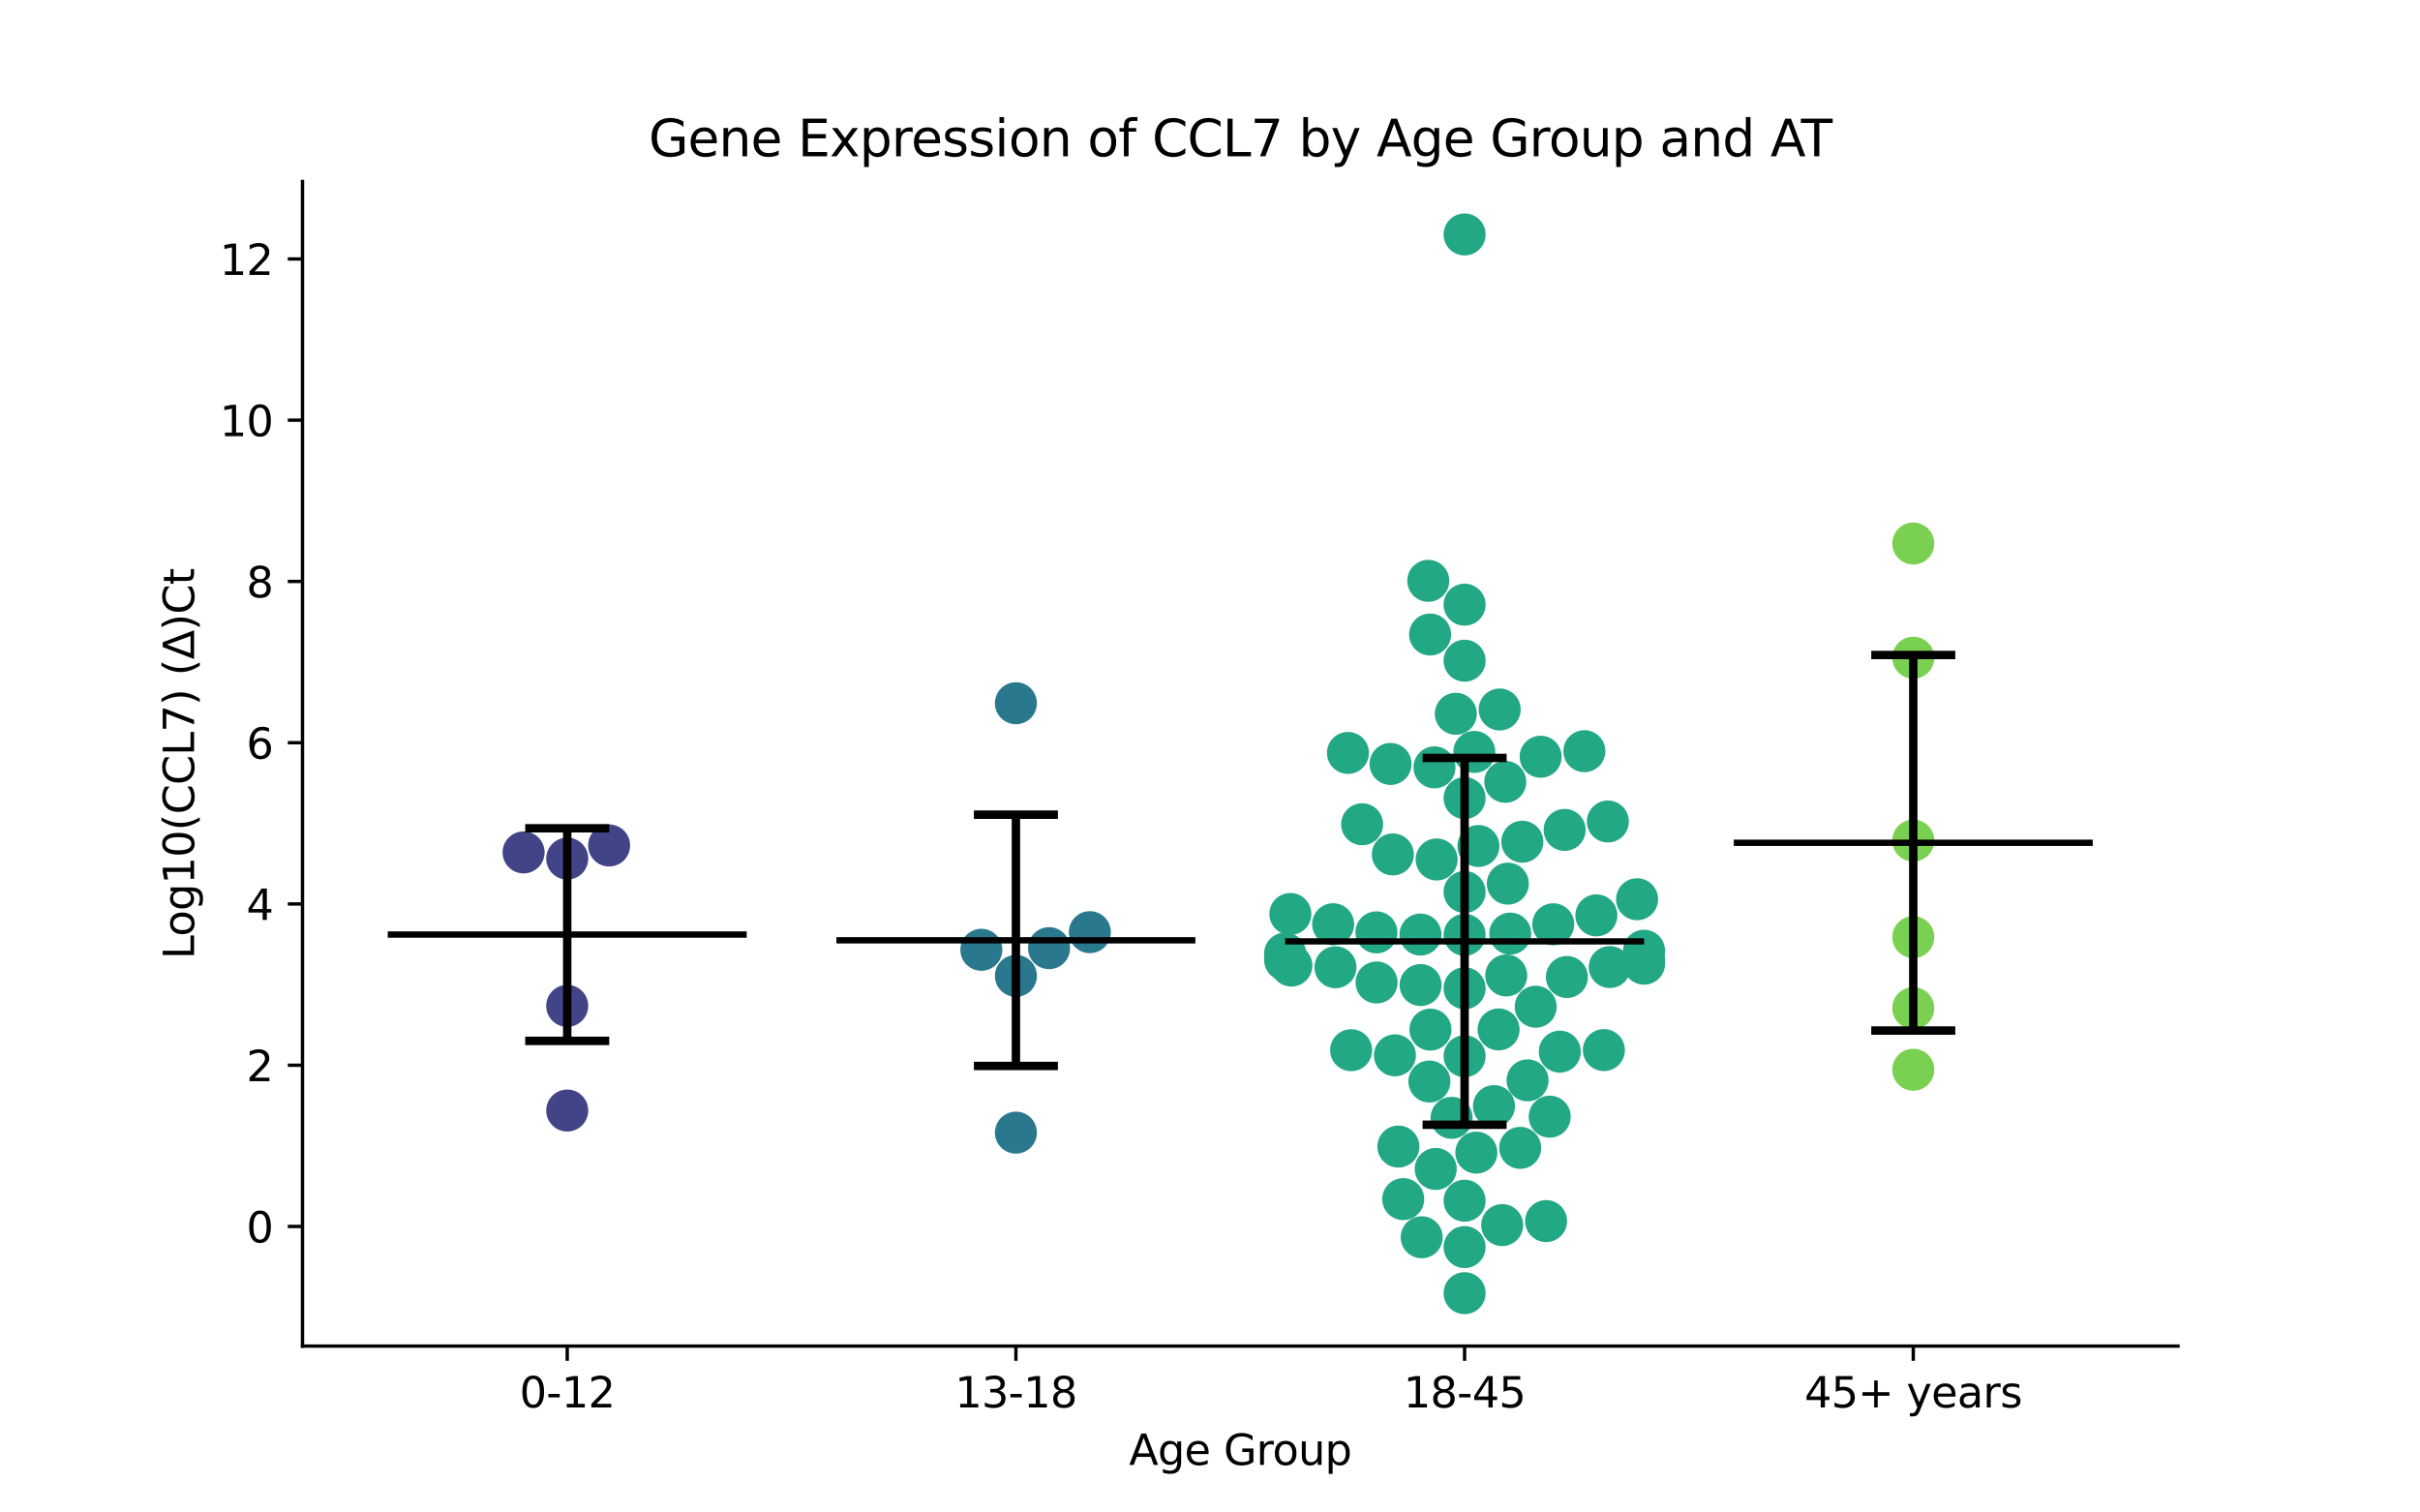 <?xml version="1.0" encoding="utf-8" standalone="no"?>
<!DOCTYPE svg PUBLIC "-//W3C//DTD SVG 1.1//EN"
  "http://www.w3.org/Graphics/SVG/1.1/DTD/svg11.dtd">
<svg xmlns:xlink="http://www.w3.org/1999/xlink" width="576pt" height="360pt" viewBox="0 0 576 360" xmlns="http://www.w3.org/2000/svg" version="1.1">
 <defs>
  <style type="text/css">*{stroke-linejoin: round; stroke-linecap: butt}</style>
 </defs>
 <g id="figure_1">
  <g id="patch_1">
   <path d="M 0 360 
L 576 360 
L 576 0 
L 0 0 
z
" style="fill: #ffffff"/>
  </g>
  <g id="axes_1">
   <g id="patch_2">
    <path d="M 72 320.4 
L 518.4 320.4 
L 518.4 43.2 
L 72 43.2 
z
" style="fill: #ffffff"/>
   </g>
   <g id="PathCollection_1">
    <defs>
     <path id="C0_0_c165e36ddf" d="M 0 5 
C 1.326 5 2.598 4.473 3.536 3.536 
C 4.473 2.598 5 1.326 5 -0 
C 5 -1.326 4.473 -2.598 3.536 -3.536 
C 2.598 -4.473 1.326 -5 0 -5 
C -1.326 -5 -2.598 -4.473 -3.536 -3.536 
C -4.473 -2.598 -5 -1.326 -5 0 
C -5 1.326 -4.473 2.598 -3.536 3.536 
C -2.598 4.473 -1.326 5 0 5 
z
"/>
    </defs>
    <g clip-path="url(#p10f7d7e42b)">
     <use xlink:href="#C0_0_c165e36ddf" x="135.009" y="204.362" style="fill: #414487"/>
    </g>
    <g clip-path="url(#p10f7d7e42b)">
     <use xlink:href="#C0_0_c165e36ddf" x="124.623" y="202.887" style="fill: #414487"/>
    </g>
    <g clip-path="url(#p10f7d7e42b)">
     <use xlink:href="#C0_0_c165e36ddf" x="144.983" y="201.239" style="fill: #414487"/>
    </g>
    <g clip-path="url(#p10f7d7e42b)">
     <use xlink:href="#C0_0_c165e36ddf" x="135.009" y="239.418" style="fill: #414487"/>
    </g>
    <g clip-path="url(#p10f7d7e42b)">
     <use xlink:href="#C0_0_c165e36ddf" x="135.009" y="264.327" style="fill: #414487"/>
    </g>
   </g>
   <g id="PathCollection_2">
    <defs>
     <path id="C1_0_b496bda875" d="M 0 5 
C 1.326 5 2.598 4.473 3.536 3.536 
C 4.473 2.598 5 1.326 5 -0 
C 5 -1.326 4.473 -2.598 3.536 -3.536 
C 2.598 -4.473 1.326 -5 0 -5 
C -1.326 -5 -2.598 -4.473 -3.536 -3.536 
C -4.473 -2.598 -5 -1.326 -5 0 
C -5 1.326 -4.473 2.598 -3.536 3.536 
C -2.598 4.473 -1.326 5 0 5 
z
"/>
    </defs>
    <g clip-path="url(#p10f7d7e42b)">
     <use xlink:href="#C1_0_b496bda875" x="241.803" y="167.382" style="fill: #2a788e"/>
    </g>
    <g clip-path="url(#p10f7d7e42b)">
     <use xlink:href="#C1_0_b496bda875" x="241.803" y="232.28" style="fill: #2a788e"/>
    </g>
    <g clip-path="url(#p10f7d7e42b)">
     <use xlink:href="#C1_0_b496bda875" x="259.4" y="221.871" style="fill: #2a788e"/>
    </g>
    <g clip-path="url(#p10f7d7e42b)">
     <use xlink:href="#C1_0_b496bda875" x="241.803" y="269.588" style="fill: #2a788e"/>
    </g>
    <g clip-path="url(#p10f7d7e42b)">
     <use xlink:href="#C1_0_b496bda875" x="233.577" y="226.065" style="fill: #2a788e"/>
    </g>
    <g clip-path="url(#p10f7d7e42b)">
     <use xlink:href="#C1_0_b496bda875" x="249.693" y="225.682" style="fill: #2a788e"/>
    </g>
   </g>
   <g id="PathCollection_3">
    <defs>
     <path id="C2_0_f388534728" d="M 0 5 
C 1.326 5 2.598 4.473 3.536 3.536 
C 4.473 2.598 5 1.326 5 -0 
C 5 -1.326 4.473 -2.598 3.536 -3.536 
C 2.598 -4.473 1.326 -5 0 -5 
C -1.326 -5 -2.598 -4.473 -3.536 -3.536 
C -4.473 -2.598 -5 -1.326 -5 0 
C -5 1.326 -4.473 2.598 -3.536 3.536 
C -2.598 4.473 -1.326 5 0 5 
z
"/>
    </defs>
    <g clip-path="url(#p10f7d7e42b)">
     <use xlink:href="#C2_0_f388534728" x="366.698" y="180.115" style="fill: #22a884"/>
    </g>
    <g clip-path="url(#p10f7d7e42b)">
     <use xlink:href="#C2_0_f388534728" x="320.837" y="179.211" style="fill: #22a884"/>
    </g>
    <g clip-path="url(#p10f7d7e42b)">
     <use xlink:href="#C2_0_f388534728" x="358.279" y="186.091" style="fill: #22a884"/>
    </g>
    <g clip-path="url(#p10f7d7e42b)">
     <use xlink:href="#C2_0_f388534728" x="332.016" y="251.186" style="fill: #22a884"/>
    </g>
    <g clip-path="url(#p10f7d7e42b)">
     <use xlink:href="#C2_0_f388534728" x="327.612" y="221.921" style="fill: #22a884"/>
    </g>
    <g clip-path="url(#p10f7d7e42b)">
     <use xlink:href="#C2_0_f388534728" x="351.89" y="201.367" style="fill: #22a884"/>
    </g>
    <g clip-path="url(#p10f7d7e42b)">
     <use xlink:href="#C2_0_f388534728" x="348.597" y="55.8" style="fill: #22a884"/>
    </g>
    <g clip-path="url(#p10f7d7e42b)">
     <use xlink:href="#C2_0_f388534728" x="348.597" y="307.8" style="fill: #22a884"/>
    </g>
    <g clip-path="url(#p10f7d7e42b)">
     <use xlink:href="#C2_0_f388534728" x="346.507" y="169.891" style="fill: #22a884"/>
    </g>
    <g clip-path="url(#p10f7d7e42b)">
     <use xlink:href="#C2_0_f388534728" x="339.954" y="138.246" style="fill: #22a884"/>
    </g>
    <g clip-path="url(#p10f7d7e42b)">
     <use xlink:href="#C2_0_f388534728" x="348.597" y="285.793" style="fill: #22a884"/>
    </g>
    <g clip-path="url(#p10f7d7e42b)">
     <use xlink:href="#C2_0_f388534728" x="330.97" y="181.835" style="fill: #22a884"/>
    </g>
    <g clip-path="url(#p10f7d7e42b)">
     <use xlink:href="#C2_0_f388534728" x="391.315" y="226.288" style="fill: #22a884"/>
    </g>
    <g clip-path="url(#p10f7d7e42b)">
     <use xlink:href="#C2_0_f388534728" x="350.908" y="178.97" style="fill: #22a884"/>
    </g>
    <g clip-path="url(#p10f7d7e42b)">
     <use xlink:href="#C2_0_f388534728" x="324.212" y="196.19" style="fill: #22a884"/>
    </g>
    <g clip-path="url(#p10f7d7e42b)">
     <use xlink:href="#C2_0_f388534728" x="345.506" y="266.066" style="fill: #22a884"/>
    </g>
    <g clip-path="url(#p10f7d7e42b)">
     <use xlink:href="#C2_0_f388534728" x="365.524" y="239.617" style="fill: #22a884"/>
    </g>
    <g clip-path="url(#p10f7d7e42b)">
     <use xlink:href="#C2_0_f388534728" x="355.588" y="263.273" style="fill: #22a884"/>
    </g>
    <g clip-path="url(#p10f7d7e42b)">
     <use xlink:href="#C2_0_f388534728" x="368.859" y="265.79" style="fill: #22a884"/>
    </g>
    <g clip-path="url(#p10f7d7e42b)">
     <use xlink:href="#C2_0_f388534728" x="348.597" y="189.96" style="fill: #22a884"/>
    </g>
    <g clip-path="url(#p10f7d7e42b)">
     <use xlink:href="#C2_0_f388534728" x="356.691" y="245.024" style="fill: #22a884"/>
    </g>
    <g clip-path="url(#p10f7d7e42b)">
     <use xlink:href="#C2_0_f388534728" x="340.466" y="245.067" style="fill: #22a884"/>
    </g>
    <g clip-path="url(#p10f7d7e42b)">
     <use xlink:href="#C2_0_f388534728" x="338.097" y="222.443" style="fill: #22a884"/>
    </g>
    <g clip-path="url(#p10f7d7e42b)">
     <use xlink:href="#C2_0_f388534728" x="362.335" y="200.347" style="fill: #22a884"/>
    </g>
    <g clip-path="url(#p10f7d7e42b)">
     <use xlink:href="#C2_0_f388534728" x="381.75" y="249.943" style="fill: #22a884"/>
    </g>
    <g clip-path="url(#p10f7d7e42b)">
     <use xlink:href="#C2_0_f388534728" x="351.394" y="274.345" style="fill: #22a884"/>
    </g>
    <g clip-path="url(#p10f7d7e42b)">
     <use xlink:href="#C2_0_f388534728" x="348.597" y="157.258" style="fill: #22a884"/>
    </g>
    <g clip-path="url(#p10f7d7e42b)">
     <use xlink:href="#C2_0_f388534728" x="348.597" y="143.923" style="fill: #22a884"/>
    </g>
    <g clip-path="url(#p10f7d7e42b)">
     <use xlink:href="#C2_0_f388534728" x="358.889" y="210.324" style="fill: #22a884"/>
    </g>
    <g clip-path="url(#p10f7d7e42b)">
     <use xlink:href="#C2_0_f388534728" x="371.257" y="250.313" style="fill: #22a884"/>
    </g>
    <g clip-path="url(#p10f7d7e42b)">
     <use xlink:href="#C2_0_f388534728" x="348.597" y="251.394" style="fill: #22a884"/>
    </g>
    <g clip-path="url(#p10f7d7e42b)">
     <use xlink:href="#C2_0_f388534728" x="372.411" y="197.534" style="fill: #22a884"/>
    </g>
    <g clip-path="url(#p10f7d7e42b)">
     <use xlink:href="#C2_0_f388534728" x="383.147" y="230.181" style="fill: #22a884"/>
    </g>
    <g clip-path="url(#p10f7d7e42b)">
     <use xlink:href="#C2_0_f388534728" x="348.597" y="235.222" style="fill: #22a884"/>
    </g>
    <g clip-path="url(#p10f7d7e42b)">
     <use xlink:href="#C2_0_f388534728" x="389.657" y="214.038" style="fill: #22a884"/>
    </g>
    <g clip-path="url(#p10f7d7e42b)">
     <use xlink:href="#C2_0_f388534728" x="340.388" y="151.022" style="fill: #22a884"/>
    </g>
    <g clip-path="url(#p10f7d7e42b)">
     <use xlink:href="#C2_0_f388534728" x="341.943" y="204.571" style="fill: #22a884"/>
    </g>
    <g clip-path="url(#p10f7d7e42b)">
     <use xlink:href="#C2_0_f388534728" x="391.315" y="229.38" style="fill: #22a884"/>
    </g>
    <g clip-path="url(#p10f7d7e42b)">
     <use xlink:href="#C2_0_f388534728" x="307.128" y="217.543" style="fill: #22a884"/>
    </g>
    <g clip-path="url(#p10f7d7e42b)">
     <use xlink:href="#C2_0_f388534728" x="379.962" y="217.878" style="fill: #22a884"/>
    </g>
    <g clip-path="url(#p10f7d7e42b)">
     <use xlink:href="#C2_0_f388534728" x="369.702" y="220.002" style="fill: #22a884"/>
    </g>
    <g clip-path="url(#p10f7d7e42b)">
     <use xlink:href="#C2_0_f388534728" x="372.943" y="232.541" style="fill: #22a884"/>
    </g>
    <g clip-path="url(#p10f7d7e42b)">
     <use xlink:href="#C2_0_f388534728" x="341.435" y="182.648" style="fill: #22a884"/>
    </g>
    <g clip-path="url(#p10f7d7e42b)">
     <use xlink:href="#C2_0_f388534728" x="317.31" y="219.987" style="fill: #22a884"/>
    </g>
    <g clip-path="url(#p10f7d7e42b)">
     <use xlink:href="#C2_0_f388534728" x="359.463" y="222.217" style="fill: #22a884"/>
    </g>
    <g clip-path="url(#p10f7d7e42b)">
     <use xlink:href="#C2_0_f388534728" x="348.597" y="222.511" style="fill: #22a884"/>
    </g>
    <g clip-path="url(#p10f7d7e42b)">
     <use xlink:href="#C2_0_f388534728" x="377.106" y="178.796" style="fill: #22a884"/>
    </g>
    <g clip-path="url(#p10f7d7e42b)">
     <use xlink:href="#C2_0_f388534728" x="305.879" y="228.489" style="fill: #22a884"/>
    </g>
    <g clip-path="url(#p10f7d7e42b)">
     <use xlink:href="#C2_0_f388534728" x="348.597" y="296.83" style="fill: #22a884"/>
    </g>
    <g clip-path="url(#p10f7d7e42b)">
     <use xlink:href="#C2_0_f388534728" x="367.997" y="290.641" style="fill: #22a884"/>
    </g>
    <g clip-path="url(#p10f7d7e42b)">
     <use xlink:href="#C2_0_f388534728" x="391.315" y="228.44" style="fill: #22a884"/>
    </g>
    <g clip-path="url(#p10f7d7e42b)">
     <use xlink:href="#C2_0_f388534728" x="327.647" y="233.854" style="fill: #22a884"/>
    </g>
    <g clip-path="url(#p10f7d7e42b)">
     <use xlink:href="#C2_0_f388534728" x="317.865" y="230.22" style="fill: #22a884"/>
    </g>
    <g clip-path="url(#p10f7d7e42b)">
     <use xlink:href="#C2_0_f388534728" x="305.879" y="226.959" style="fill: #22a884"/>
    </g>
    <g clip-path="url(#p10f7d7e42b)">
     <use xlink:href="#C2_0_f388534728" x="338.127" y="234.462" style="fill: #22a884"/>
    </g>
    <g clip-path="url(#p10f7d7e42b)">
     <use xlink:href="#C2_0_f388534728" x="333.99" y="285.415" style="fill: #22a884"/>
    </g>
    <g clip-path="url(#p10f7d7e42b)">
     <use xlink:href="#C2_0_f388534728" x="332.835" y="272.908" style="fill: #22a884"/>
    </g>
    <g clip-path="url(#p10f7d7e42b)">
     <use xlink:href="#C2_0_f388534728" x="341.721" y="278.235" style="fill: #22a884"/>
    </g>
    <g clip-path="url(#p10f7d7e42b)">
     <use xlink:href="#C2_0_f388534728" x="338.387" y="294.496" style="fill: #22a884"/>
    </g>
    <g clip-path="url(#p10f7d7e42b)">
     <use xlink:href="#C2_0_f388534728" x="307.373" y="229.821" style="fill: #22a884"/>
    </g>
    <g clip-path="url(#p10f7d7e42b)">
     <use xlink:href="#C2_0_f388534728" x="321.595" y="249.965" style="fill: #22a884"/>
    </g>
    <g clip-path="url(#p10f7d7e42b)">
     <use xlink:href="#C2_0_f388534728" x="357.545" y="291.597" style="fill: #22a884"/>
    </g>
    <g clip-path="url(#p10f7d7e42b)">
     <use xlink:href="#C2_0_f388534728" x="348.597" y="212.307" style="fill: #22a884"/>
    </g>
    <g clip-path="url(#p10f7d7e42b)">
     <use xlink:href="#C2_0_f388534728" x="361.827" y="273.217" style="fill: #22a884"/>
    </g>
    <g clip-path="url(#p10f7d7e42b)">
     <use xlink:href="#C2_0_f388534728" x="358.509" y="232.176" style="fill: #22a884"/>
    </g>
    <g clip-path="url(#p10f7d7e42b)">
     <use xlink:href="#C2_0_f388534728" x="363.587" y="257.142" style="fill: #22a884"/>
    </g>
    <g clip-path="url(#p10f7d7e42b)">
     <use xlink:href="#C2_0_f388534728" x="340.224" y="257.424" style="fill: #22a884"/>
    </g>
    <g clip-path="url(#p10f7d7e42b)">
     <use xlink:href="#C2_0_f388534728" x="331.519" y="203.371" style="fill: #22a884"/>
    </g>
    <g clip-path="url(#p10f7d7e42b)">
     <use xlink:href="#C2_0_f388534728" x="382.698" y="195.532" style="fill: #22a884"/>
    </g>
    <g clip-path="url(#p10f7d7e42b)">
     <use xlink:href="#C2_0_f388534728" x="356.952" y="168.87" style="fill: #22a884"/>
    </g>
   </g>
   <g id="PathCollection_4">
    <defs>
     <path id="C3_0_3466aab440" d="M 0 5 
C 1.326 5 2.598 4.473 3.536 3.536 
C 4.473 2.598 5 1.326 5 -0 
C 5 -1.326 4.473 -2.598 3.536 -3.536 
C 2.598 -4.473 1.326 -5 0 -5 
C -1.326 -5 -2.598 -4.473 -3.536 -3.536 
C -4.473 -2.598 -5 -1.326 -5 0 
C -5 1.326 -4.473 2.598 -3.536 3.536 
C -2.598 4.473 -1.326 5 0 5 
z
"/>
    </defs>
    <g clip-path="url(#p10f7d7e42b)">
     <use xlink:href="#C3_0_3466aab440" x="455.391" y="223.049" style="fill: #7ad151"/>
    </g>
    <g clip-path="url(#p10f7d7e42b)">
     <use xlink:href="#C3_0_3466aab440" x="455.391" y="129.368" style="fill: #7ad151"/>
    </g>
    <g clip-path="url(#p10f7d7e42b)">
     <use xlink:href="#C3_0_3466aab440" x="455.391" y="156.543" style="fill: #7ad151"/>
    </g>
    <g clip-path="url(#p10f7d7e42b)">
     <use xlink:href="#C3_0_3466aab440" x="455.391" y="200.071" style="fill: #7ad151"/>
    </g>
    <g clip-path="url(#p10f7d7e42b)">
     <use xlink:href="#C3_0_3466aab440" x="455.391" y="239.95" style="fill: #7ad151"/>
    </g>
    <g clip-path="url(#p10f7d7e42b)">
     <use xlink:href="#C3_0_3466aab440" x="455.391" y="254.611" style="fill: #7ad151"/>
    </g>
   </g>
   <g id="matplotlib.axis_1">
    <g id="xtick_1">
     <g id="line2d_1">
      <defs>
       <path id="mdbe3881491" d="M 0 0 
L 0 3.5 
" style="stroke: #000000; stroke-width: 0.8"/>
      </defs>
      <g>
       <use xlink:href="#mdbe3881491" x="135.009" y="320.4" style="stroke: #000000; stroke-width: 0.8"/>
      </g>
     </g>
     <g id="text_1">
      <!-- 0-12 -->
      <g transform="translate(123.661 334.998) scale(0.1 -0.1)">
       <defs>
        <path id="DejaVuSans-30" d="M 2034 4250 
Q 1547 4250 1301 3770 
Q 1056 3291 1056 2328 
Q 1056 1369 1301 889 
Q 1547 409 2034 409 
Q 2525 409 2770 889 
Q 3016 1369 3016 2328 
Q 3016 3291 2770 3770 
Q 2525 4250 2034 4250 
z
M 2034 4750 
Q 2819 4750 3233 4129 
Q 3647 3509 3647 2328 
Q 3647 1150 3233 529 
Q 2819 -91 2034 -91 
Q 1250 -91 836 529 
Q 422 1150 422 2328 
Q 422 3509 836 4129 
Q 1250 4750 2034 4750 
z
" transform="scale(0.016)"/>
        <path id="DejaVuSans-2d" d="M 313 2009 
L 1997 2009 
L 1997 1497 
L 313 1497 
L 313 2009 
z
" transform="scale(0.016)"/>
        <path id="DejaVuSans-31" d="M 794 531 
L 1825 531 
L 1825 4091 
L 703 3866 
L 703 4441 
L 1819 4666 
L 2450 4666 
L 2450 531 
L 3481 531 
L 3481 0 
L 794 0 
L 794 531 
z
" transform="scale(0.016)"/>
        <path id="DejaVuSans-32" d="M 1228 531 
L 3431 531 
L 3431 0 
L 469 0 
L 469 531 
Q 828 903 1448 1529 
Q 2069 2156 2228 2338 
Q 2531 2678 2651 2914 
Q 2772 3150 2772 3378 
Q 2772 3750 2511 3984 
Q 2250 4219 1831 4219 
Q 1534 4219 1204 4116 
Q 875 4013 500 3803 
L 500 4441 
Q 881 4594 1212 4672 
Q 1544 4750 1819 4750 
Q 2544 4750 2975 4387 
Q 3406 4025 3406 3419 
Q 3406 3131 3298 2873 
Q 3191 2616 2906 2266 
Q 2828 2175 2409 1742 
Q 1991 1309 1228 531 
z
" transform="scale(0.016)"/>
       </defs>
       <use xlink:href="#DejaVuSans-30"/>
       <use xlink:href="#DejaVuSans-2d" x="63.623"/>
       <use xlink:href="#DejaVuSans-31" x="99.707"/>
       <use xlink:href="#DejaVuSans-32" x="163.33"/>
      </g>
     </g>
    </g>
    <g id="xtick_2">
     <g id="line2d_2">
      <g>
       <use xlink:href="#mdbe3881491" x="241.803" y="320.4" style="stroke: #000000; stroke-width: 0.8"/>
      </g>
     </g>
     <g id="text_2">
      <!-- 13-18 -->
      <g transform="translate(227.274 334.998) scale(0.1 -0.1)">
       <defs>
        <path id="DejaVuSans-33" d="M 2597 2516 
Q 3050 2419 3304 2112 
Q 3559 1806 3559 1356 
Q 3559 666 3084 287 
Q 2609 -91 1734 -91 
Q 1441 -91 1130 -33 
Q 819 25 488 141 
L 488 750 
Q 750 597 1062 519 
Q 1375 441 1716 441 
Q 2309 441 2620 675 
Q 2931 909 2931 1356 
Q 2931 1769 2642 2001 
Q 2353 2234 1838 2234 
L 1294 2234 
L 1294 2753 
L 1863 2753 
Q 2328 2753 2575 2939 
Q 2822 3125 2822 3475 
Q 2822 3834 2567 4026 
Q 2313 4219 1838 4219 
Q 1578 4219 1281 4162 
Q 984 4106 628 3988 
L 628 4550 
Q 988 4650 1302 4700 
Q 1616 4750 1894 4750 
Q 2613 4750 3031 4423 
Q 3450 4097 3450 3541 
Q 3450 3153 3228 2886 
Q 3006 2619 2597 2516 
z
" transform="scale(0.016)"/>
        <path id="DejaVuSans-38" d="M 2034 2216 
Q 1584 2216 1326 1975 
Q 1069 1734 1069 1313 
Q 1069 891 1326 650 
Q 1584 409 2034 409 
Q 2484 409 2743 651 
Q 3003 894 3003 1313 
Q 3003 1734 2745 1975 
Q 2488 2216 2034 2216 
z
M 1403 2484 
Q 997 2584 770 2862 
Q 544 3141 544 3541 
Q 544 4100 942 4425 
Q 1341 4750 2034 4750 
Q 2731 4750 3128 4425 
Q 3525 4100 3525 3541 
Q 3525 3141 3298 2862 
Q 3072 2584 2669 2484 
Q 3125 2378 3379 2068 
Q 3634 1759 3634 1313 
Q 3634 634 3220 271 
Q 2806 -91 2034 -91 
Q 1263 -91 848 271 
Q 434 634 434 1313 
Q 434 1759 690 2068 
Q 947 2378 1403 2484 
z
M 1172 3481 
Q 1172 3119 1398 2916 
Q 1625 2713 2034 2713 
Q 2441 2713 2670 2916 
Q 2900 3119 2900 3481 
Q 2900 3844 2670 4047 
Q 2441 4250 2034 4250 
Q 1625 4250 1398 4047 
Q 1172 3844 1172 3481 
z
" transform="scale(0.016)"/>
       </defs>
       <use xlink:href="#DejaVuSans-31"/>
       <use xlink:href="#DejaVuSans-33" x="63.623"/>
       <use xlink:href="#DejaVuSans-2d" x="127.246"/>
       <use xlink:href="#DejaVuSans-31" x="163.33"/>
       <use xlink:href="#DejaVuSans-38" x="226.953"/>
      </g>
     </g>
    </g>
    <g id="xtick_3">
     <g id="line2d_3">
      <g>
       <use xlink:href="#mdbe3881491" x="348.597" y="320.4" style="stroke: #000000; stroke-width: 0.8"/>
      </g>
     </g>
     <g id="text_3">
      <!-- 18-45 -->
      <g transform="translate(334.068 334.998) scale(0.1 -0.1)">
       <defs>
        <path id="DejaVuSans-34" d="M 2419 4116 
L 825 1625 
L 2419 1625 
L 2419 4116 
z
M 2253 4666 
L 3047 4666 
L 3047 1625 
L 3713 1625 
L 3713 1100 
L 3047 1100 
L 3047 0 
L 2419 0 
L 2419 1100 
L 313 1100 
L 313 1709 
L 2253 4666 
z
" transform="scale(0.016)"/>
        <path id="DejaVuSans-35" d="M 691 4666 
L 3169 4666 
L 3169 4134 
L 1269 4134 
L 1269 2991 
Q 1406 3038 1543 3061 
Q 1681 3084 1819 3084 
Q 2600 3084 3056 2656 
Q 3513 2228 3513 1497 
Q 3513 744 3044 326 
Q 2575 -91 1722 -91 
Q 1428 -91 1123 -41 
Q 819 9 494 109 
L 494 744 
Q 775 591 1075 516 
Q 1375 441 1709 441 
Q 2250 441 2565 725 
Q 2881 1009 2881 1497 
Q 2881 1984 2565 2268 
Q 2250 2553 1709 2553 
Q 1456 2553 1204 2497 
Q 953 2441 691 2322 
L 691 4666 
z
" transform="scale(0.016)"/>
       </defs>
       <use xlink:href="#DejaVuSans-31"/>
       <use xlink:href="#DejaVuSans-38" x="63.623"/>
       <use xlink:href="#DejaVuSans-2d" x="127.246"/>
       <use xlink:href="#DejaVuSans-34" x="163.33"/>
       <use xlink:href="#DejaVuSans-35" x="226.953"/>
      </g>
     </g>
    </g>
    <g id="xtick_4">
     <g id="line2d_4">
      <g>
       <use xlink:href="#mdbe3881491" x="455.391" y="320.4" style="stroke: #000000; stroke-width: 0.8"/>
      </g>
     </g>
     <g id="text_4">
      <!-- 45+ years -->
      <g transform="translate(429.49 334.998) scale(0.1 -0.1)">
       <defs>
        <path id="DejaVuSans-2b" d="M 2944 4013 
L 2944 2272 
L 4684 2272 
L 4684 1741 
L 2944 1741 
L 2944 0 
L 2419 0 
L 2419 1741 
L 678 1741 
L 678 2272 
L 2419 2272 
L 2419 4013 
L 2944 4013 
z
" transform="scale(0.016)"/>
        <path id="DejaVuSans-20" transform="scale(0.016)"/>
        <path id="DejaVuSans-79" d="M 2059 -325 
Q 1816 -950 1584 -1140 
Q 1353 -1331 966 -1331 
L 506 -1331 
L 506 -850 
L 844 -850 
Q 1081 -850 1212 -737 
Q 1344 -625 1503 -206 
L 1606 56 
L 191 3500 
L 800 3500 
L 1894 763 
L 2988 3500 
L 3597 3500 
L 2059 -325 
z
" transform="scale(0.016)"/>
        <path id="DejaVuSans-65" d="M 3597 1894 
L 3597 1613 
L 953 1613 
Q 991 1019 1311 708 
Q 1631 397 2203 397 
Q 2534 397 2845 478 
Q 3156 559 3463 722 
L 3463 178 
Q 3153 47 2828 -22 
Q 2503 -91 2169 -91 
Q 1331 -91 842 396 
Q 353 884 353 1716 
Q 353 2575 817 3079 
Q 1281 3584 2069 3584 
Q 2775 3584 3186 3129 
Q 3597 2675 3597 1894 
z
M 3022 2063 
Q 3016 2534 2758 2815 
Q 2500 3097 2075 3097 
Q 1594 3097 1305 2825 
Q 1016 2553 972 2059 
L 3022 2063 
z
" transform="scale(0.016)"/>
        <path id="DejaVuSans-61" d="M 2194 1759 
Q 1497 1759 1228 1600 
Q 959 1441 959 1056 
Q 959 750 1161 570 
Q 1363 391 1709 391 
Q 2188 391 2477 730 
Q 2766 1069 2766 1631 
L 2766 1759 
L 2194 1759 
z
M 3341 1997 
L 3341 0 
L 2766 0 
L 2766 531 
Q 2569 213 2275 61 
Q 1981 -91 1556 -91 
Q 1019 -91 701 211 
Q 384 513 384 1019 
Q 384 1609 779 1909 
Q 1175 2209 1959 2209 
L 2766 2209 
L 2766 2266 
Q 2766 2663 2505 2880 
Q 2244 3097 1772 3097 
Q 1472 3097 1187 3025 
Q 903 2953 641 2809 
L 641 3341 
Q 956 3463 1253 3523 
Q 1550 3584 1831 3584 
Q 2591 3584 2966 3190 
Q 3341 2797 3341 1997 
z
" transform="scale(0.016)"/>
        <path id="DejaVuSans-72" d="M 2631 2963 
Q 2534 3019 2420 3045 
Q 2306 3072 2169 3072 
Q 1681 3072 1420 2755 
Q 1159 2438 1159 1844 
L 1159 0 
L 581 0 
L 581 3500 
L 1159 3500 
L 1159 2956 
Q 1341 3275 1631 3429 
Q 1922 3584 2338 3584 
Q 2397 3584 2469 3576 
Q 2541 3569 2628 3553 
L 2631 2963 
z
" transform="scale(0.016)"/>
        <path id="DejaVuSans-73" d="M 2834 3397 
L 2834 2853 
Q 2591 2978 2328 3040 
Q 2066 3103 1784 3103 
Q 1356 3103 1142 2972 
Q 928 2841 928 2578 
Q 928 2378 1081 2264 
Q 1234 2150 1697 2047 
L 1894 2003 
Q 2506 1872 2764 1633 
Q 3022 1394 3022 966 
Q 3022 478 2636 193 
Q 2250 -91 1575 -91 
Q 1294 -91 989 -36 
Q 684 19 347 128 
L 347 722 
Q 666 556 975 473 
Q 1284 391 1588 391 
Q 1994 391 2212 530 
Q 2431 669 2431 922 
Q 2431 1156 2273 1281 
Q 2116 1406 1581 1522 
L 1381 1569 
Q 847 1681 609 1914 
Q 372 2147 372 2553 
Q 372 3047 722 3315 
Q 1072 3584 1716 3584 
Q 2034 3584 2315 3537 
Q 2597 3491 2834 3397 
z
" transform="scale(0.016)"/>
       </defs>
       <use xlink:href="#DejaVuSans-34"/>
       <use xlink:href="#DejaVuSans-35" x="63.623"/>
       <use xlink:href="#DejaVuSans-2b" x="127.246"/>
       <use xlink:href="#DejaVuSans-20" x="211.035"/>
       <use xlink:href="#DejaVuSans-79" x="242.822"/>
       <use xlink:href="#DejaVuSans-65" x="302.002"/>
       <use xlink:href="#DejaVuSans-61" x="363.525"/>
       <use xlink:href="#DejaVuSans-72" x="424.805"/>
       <use xlink:href="#DejaVuSans-73" x="465.918"/>
      </g>
     </g>
    </g>
    <g id="text_5">
     <!-- Age Group -->
     <g transform="translate(268.72 348.677) scale(0.1 -0.1)">
      <defs>
       <path id="DejaVuSans-41" d="M 2188 4044 
L 1331 1722 
L 3047 1722 
L 2188 4044 
z
M 1831 4666 
L 2547 4666 
L 4325 0 
L 3669 0 
L 3244 1197 
L 1141 1197 
L 716 0 
L 50 0 
L 1831 4666 
z
" transform="scale(0.016)"/>
       <path id="DejaVuSans-67" d="M 2906 1791 
Q 2906 2416 2648 2759 
Q 2391 3103 1925 3103 
Q 1463 3103 1205 2759 
Q 947 2416 947 1791 
Q 947 1169 1205 825 
Q 1463 481 1925 481 
Q 2391 481 2648 825 
Q 2906 1169 2906 1791 
z
M 3481 434 
Q 3481 -459 3084 -895 
Q 2688 -1331 1869 -1331 
Q 1566 -1331 1297 -1286 
Q 1028 -1241 775 -1147 
L 775 -588 
Q 1028 -725 1275 -790 
Q 1522 -856 1778 -856 
Q 2344 -856 2625 -561 
Q 2906 -266 2906 331 
L 2906 616 
Q 2728 306 2450 153 
Q 2172 0 1784 0 
Q 1141 0 747 490 
Q 353 981 353 1791 
Q 353 2603 747 3093 
Q 1141 3584 1784 3584 
Q 2172 3584 2450 3431 
Q 2728 3278 2906 2969 
L 2906 3500 
L 3481 3500 
L 3481 434 
z
" transform="scale(0.016)"/>
       <path id="DejaVuSans-47" d="M 3809 666 
L 3809 1919 
L 2778 1919 
L 2778 2438 
L 4434 2438 
L 4434 434 
Q 4069 175 3628 42 
Q 3188 -91 2688 -91 
Q 1594 -91 976 548 
Q 359 1188 359 2328 
Q 359 3472 976 4111 
Q 1594 4750 2688 4750 
Q 3144 4750 3555 4637 
Q 3966 4525 4313 4306 
L 4313 3634 
Q 3963 3931 3569 4081 
Q 3175 4231 2741 4231 
Q 1884 4231 1454 3753 
Q 1025 3275 1025 2328 
Q 1025 1384 1454 906 
Q 1884 428 2741 428 
Q 3075 428 3337 486 
Q 3600 544 3809 666 
z
" transform="scale(0.016)"/>
       <path id="DejaVuSans-6f" d="M 1959 3097 
Q 1497 3097 1228 2736 
Q 959 2375 959 1747 
Q 959 1119 1226 758 
Q 1494 397 1959 397 
Q 2419 397 2687 759 
Q 2956 1122 2956 1747 
Q 2956 2369 2687 2733 
Q 2419 3097 1959 3097 
z
M 1959 3584 
Q 2709 3584 3137 3096 
Q 3566 2609 3566 1747 
Q 3566 888 3137 398 
Q 2709 -91 1959 -91 
Q 1206 -91 779 398 
Q 353 888 353 1747 
Q 353 2609 779 3096 
Q 1206 3584 1959 3584 
z
" transform="scale(0.016)"/>
       <path id="DejaVuSans-75" d="M 544 1381 
L 544 3500 
L 1119 3500 
L 1119 1403 
Q 1119 906 1312 657 
Q 1506 409 1894 409 
Q 2359 409 2629 706 
Q 2900 1003 2900 1516 
L 2900 3500 
L 3475 3500 
L 3475 0 
L 2900 0 
L 2900 538 
Q 2691 219 2414 64 
Q 2138 -91 1772 -91 
Q 1169 -91 856 284 
Q 544 659 544 1381 
z
M 1991 3584 
L 1991 3584 
z
" transform="scale(0.016)"/>
       <path id="DejaVuSans-70" d="M 1159 525 
L 1159 -1331 
L 581 -1331 
L 581 3500 
L 1159 3500 
L 1159 2969 
Q 1341 3281 1617 3432 
Q 1894 3584 2278 3584 
Q 2916 3584 3314 3078 
Q 3713 2572 3713 1747 
Q 3713 922 3314 415 
Q 2916 -91 2278 -91 
Q 1894 -91 1617 61 
Q 1341 213 1159 525 
z
M 3116 1747 
Q 3116 2381 2855 2742 
Q 2594 3103 2138 3103 
Q 1681 3103 1420 2742 
Q 1159 2381 1159 1747 
Q 1159 1113 1420 752 
Q 1681 391 2138 391 
Q 2594 391 2855 752 
Q 3116 1113 3116 1747 
z
" transform="scale(0.016)"/>
      </defs>
      <use xlink:href="#DejaVuSans-41"/>
      <use xlink:href="#DejaVuSans-67" x="68.408"/>
      <use xlink:href="#DejaVuSans-65" x="131.885"/>
      <use xlink:href="#DejaVuSans-20" x="193.408"/>
      <use xlink:href="#DejaVuSans-47" x="225.195"/>
      <use xlink:href="#DejaVuSans-72" x="302.686"/>
      <use xlink:href="#DejaVuSans-6f" x="341.549"/>
      <use xlink:href="#DejaVuSans-75" x="402.73"/>
      <use xlink:href="#DejaVuSans-70" x="466.109"/>
     </g>
    </g>
   </g>
   <g id="matplotlib.axis_2">
    <g id="ytick_1">
     <g id="line2d_5">
      <defs>
       <path id="m374a894e52" d="M 0 0 
L -3.5 0 
" style="stroke: #000000; stroke-width: 0.8"/>
      </defs>
      <g>
       <use xlink:href="#m374a894e52" x="72" y="291.924" style="stroke: #000000; stroke-width: 0.8"/>
      </g>
     </g>
     <g id="text_6">
      <!-- 0 -->
      <g transform="translate(58.638 295.723) scale(0.1 -0.1)">
       <use xlink:href="#DejaVuSans-30"/>
      </g>
     </g>
    </g>
    <g id="ytick_2">
     <g id="line2d_6">
      <g>
       <use xlink:href="#m374a894e52" x="72" y="253.542" style="stroke: #000000; stroke-width: 0.8"/>
      </g>
     </g>
     <g id="text_7">
      <!-- 2 -->
      <g transform="translate(58.638 257.341) scale(0.1 -0.1)">
       <use xlink:href="#DejaVuSans-32"/>
      </g>
     </g>
    </g>
    <g id="ytick_3">
     <g id="line2d_7">
      <g>
       <use xlink:href="#m374a894e52" x="72" y="215.16" style="stroke: #000000; stroke-width: 0.8"/>
      </g>
     </g>
     <g id="text_8">
      <!-- 4 -->
      <g transform="translate(58.638 218.96) scale(0.1 -0.1)">
       <use xlink:href="#DejaVuSans-34"/>
      </g>
     </g>
    </g>
    <g id="ytick_4">
     <g id="line2d_8">
      <g>
       <use xlink:href="#m374a894e52" x="72" y="176.778" style="stroke: #000000; stroke-width: 0.8"/>
      </g>
     </g>
     <g id="text_9">
      <!-- 6 -->
      <g transform="translate(58.638 180.578) scale(0.1 -0.1)">
       <defs>
        <path id="DejaVuSans-36" d="M 2113 2584 
Q 1688 2584 1439 2293 
Q 1191 2003 1191 1497 
Q 1191 994 1439 701 
Q 1688 409 2113 409 
Q 2538 409 2786 701 
Q 3034 994 3034 1497 
Q 3034 2003 2786 2293 
Q 2538 2584 2113 2584 
z
M 3366 4563 
L 3366 3988 
Q 3128 4100 2886 4159 
Q 2644 4219 2406 4219 
Q 1781 4219 1451 3797 
Q 1122 3375 1075 2522 
Q 1259 2794 1537 2939 
Q 1816 3084 2150 3084 
Q 2853 3084 3261 2657 
Q 3669 2231 3669 1497 
Q 3669 778 3244 343 
Q 2819 -91 2113 -91 
Q 1303 -91 875 529 
Q 447 1150 447 2328 
Q 447 3434 972 4092 
Q 1497 4750 2381 4750 
Q 2619 4750 2861 4703 
Q 3103 4656 3366 4563 
z
" transform="scale(0.016)"/>
       </defs>
       <use xlink:href="#DejaVuSans-36"/>
      </g>
     </g>
    </g>
    <g id="ytick_5">
     <g id="line2d_9">
      <g>
       <use xlink:href="#m374a894e52" x="72" y="138.396" style="stroke: #000000; stroke-width: 0.8"/>
      </g>
     </g>
     <g id="text_10">
      <!-- 8 -->
      <g transform="translate(58.638 142.196) scale(0.1 -0.1)">
       <use xlink:href="#DejaVuSans-38"/>
      </g>
     </g>
    </g>
    <g id="ytick_6">
     <g id="line2d_10">
      <g>
       <use xlink:href="#m374a894e52" x="72" y="100.014" style="stroke: #000000; stroke-width: 0.8"/>
      </g>
     </g>
     <g id="text_11">
      <!-- 10 -->
      <g transform="translate(52.275 103.814) scale(0.1 -0.1)">
       <use xlink:href="#DejaVuSans-31"/>
       <use xlink:href="#DejaVuSans-30" x="63.623"/>
      </g>
     </g>
    </g>
    <g id="ytick_7">
     <g id="line2d_11">
      <g>
       <use xlink:href="#m374a894e52" x="72" y="61.633" style="stroke: #000000; stroke-width: 0.8"/>
      </g>
     </g>
     <g id="text_12">
      <!-- 12 -->
      <g transform="translate(52.275 65.432) scale(0.1 -0.1)">
       <use xlink:href="#DejaVuSans-31"/>
       <use xlink:href="#DejaVuSans-32" x="63.623"/>
      </g>
     </g>
    </g>
    <g id="text_13">
     <!-- Log10(CCL7) (Δ)Ct -->
     <g transform="translate(46.195 228.309) rotate(-90) scale(0.1 -0.1)">
      <defs>
       <path id="DejaVuSans-4c" d="M 628 4666 
L 1259 4666 
L 1259 531 
L 3531 531 
L 3531 0 
L 628 0 
L 628 4666 
z
" transform="scale(0.016)"/>
       <path id="DejaVuSans-28" d="M 1984 4856 
Q 1566 4138 1362 3434 
Q 1159 2731 1159 2009 
Q 1159 1288 1364 580 
Q 1569 -128 1984 -844 
L 1484 -844 
Q 1016 -109 783 600 
Q 550 1309 550 2009 
Q 550 2706 781 3412 
Q 1013 4119 1484 4856 
L 1984 4856 
z
" transform="scale(0.016)"/>
       <path id="DejaVuSans-43" d="M 4122 4306 
L 4122 3641 
Q 3803 3938 3442 4084 
Q 3081 4231 2675 4231 
Q 1875 4231 1450 3742 
Q 1025 3253 1025 2328 
Q 1025 1406 1450 917 
Q 1875 428 2675 428 
Q 3081 428 3442 575 
Q 3803 722 4122 1019 
L 4122 359 
Q 3791 134 3420 21 
Q 3050 -91 2638 -91 
Q 1578 -91 968 557 
Q 359 1206 359 2328 
Q 359 3453 968 4101 
Q 1578 4750 2638 4750 
Q 3056 4750 3426 4639 
Q 3797 4528 4122 4306 
z
" transform="scale(0.016)"/>
       <path id="DejaVuSans-37" d="M 525 4666 
L 3525 4666 
L 3525 4397 
L 1831 0 
L 1172 0 
L 2766 4134 
L 525 4134 
L 525 4666 
z
" transform="scale(0.016)"/>
       <path id="DejaVuSans-29" d="M 513 4856 
L 1013 4856 
Q 1481 4119 1714 3412 
Q 1947 2706 1947 2009 
Q 1947 1309 1714 600 
Q 1481 -109 1013 -844 
L 513 -844 
Q 928 -128 1133 580 
Q 1338 1288 1338 2009 
Q 1338 2731 1133 3434 
Q 928 4138 513 4856 
z
" transform="scale(0.016)"/>
       <path id="DejaVuSans-394" d="M 2188 4044 
L 906 525 
L 3472 525 
L 2188 4044 
z
M 50 0 
L 1831 4666 
L 2547 4666 
L 4325 0 
L 50 0 
z
" transform="scale(0.016)"/>
       <path id="DejaVuSans-74" d="M 1172 4494 
L 1172 3500 
L 2356 3500 
L 2356 3053 
L 1172 3053 
L 1172 1153 
Q 1172 725 1289 603 
Q 1406 481 1766 481 
L 2356 481 
L 2356 0 
L 1766 0 
Q 1100 0 847 248 
Q 594 497 594 1153 
L 594 3053 
L 172 3053 
L 172 3500 
L 594 3500 
L 594 4494 
L 1172 4494 
z
" transform="scale(0.016)"/>
      </defs>
      <use xlink:href="#DejaVuSans-4c"/>
      <use xlink:href="#DejaVuSans-6f" x="53.963"/>
      <use xlink:href="#DejaVuSans-67" x="115.145"/>
      <use xlink:href="#DejaVuSans-31" x="178.621"/>
      <use xlink:href="#DejaVuSans-30" x="242.244"/>
      <use xlink:href="#DejaVuSans-28" x="305.867"/>
      <use xlink:href="#DejaVuSans-43" x="344.881"/>
      <use xlink:href="#DejaVuSans-43" x="414.705"/>
      <use xlink:href="#DejaVuSans-4c" x="484.529"/>
      <use xlink:href="#DejaVuSans-37" x="540.242"/>
      <use xlink:href="#DejaVuSans-29" x="603.865"/>
      <use xlink:href="#DejaVuSans-20" x="642.879"/>
      <use xlink:href="#DejaVuSans-28" x="674.666"/>
      <use xlink:href="#DejaVuSans-394" x="713.68"/>
      <use xlink:href="#DejaVuSans-29" x="782.088"/>
      <use xlink:href="#DejaVuSans-43" x="821.102"/>
      <use xlink:href="#DejaVuSans-74" x="890.926"/>
     </g>
    </g>
   </g>
   <g id="LineCollection_1">
    <path d="M 135.009 247.75 
L 135.009 197.143 
" clip-path="url(#p10f7d7e42b)" style="fill: none; stroke: #000000; stroke-width: 2"/>
   </g>
   <g id="line2d_12">
    <defs>
     <path id="m8dfaad3d54" d="M 10 0 
L -10 -0 
" style="stroke: #000000; stroke-width: 2"/>
    </defs>
    <g clip-path="url(#p10f7d7e42b)">
     <use xlink:href="#m8dfaad3d54" x="135.009" y="247.75" style="stroke: #000000; stroke-width: 2"/>
    </g>
   </g>
   <g id="line2d_13">
    <g clip-path="url(#p10f7d7e42b)">
     <use xlink:href="#m8dfaad3d54" x="135.009" y="197.143" style="stroke: #000000; stroke-width: 2"/>
    </g>
   </g>
   <g id="LineCollection_2">
    <path d="M 92.291 222.447 
L 177.726 222.447 
" clip-path="url(#p10f7d7e42b)" style="fill: none; stroke: #000000; stroke-width: 1.5"/>
   </g>
   <g id="LineCollection_3">
    <path d="M 241.803 253.711 
L 241.803 193.912 
" clip-path="url(#p10f7d7e42b)" style="fill: none; stroke: #000000; stroke-width: 2"/>
   </g>
   <g id="line2d_14">
    <g clip-path="url(#p10f7d7e42b)">
     <use xlink:href="#m8dfaad3d54" x="241.803" y="253.711" style="stroke: #000000; stroke-width: 2"/>
    </g>
   </g>
   <g id="line2d_15">
    <g clip-path="url(#p10f7d7e42b)">
     <use xlink:href="#m8dfaad3d54" x="241.803" y="193.912" style="stroke: #000000; stroke-width: 2"/>
    </g>
   </g>
   <g id="LineCollection_4">
    <path d="M 199.085 223.812 
L 284.521 223.812 
" clip-path="url(#p10f7d7e42b)" style="fill: none; stroke: #000000; stroke-width: 1.5"/>
   </g>
   <g id="LineCollection_5">
    <path d="M 348.597 267.712 
L 348.597 180.409 
" clip-path="url(#p10f7d7e42b)" style="fill: none; stroke: #000000; stroke-width: 2"/>
   </g>
   <g id="line2d_16">
    <g clip-path="url(#p10f7d7e42b)">
     <use xlink:href="#m8dfaad3d54" x="348.597" y="267.712" style="stroke: #000000; stroke-width: 2"/>
    </g>
   </g>
   <g id="line2d_17">
    <g clip-path="url(#p10f7d7e42b)">
     <use xlink:href="#m8dfaad3d54" x="348.597" y="180.409" style="stroke: #000000; stroke-width: 2"/>
    </g>
   </g>
   <g id="LineCollection_6">
    <path d="M 305.879 224.061 
L 391.315 224.061 
" clip-path="url(#p10f7d7e42b)" style="fill: none; stroke: #000000; stroke-width: 1.5"/>
   </g>
   <g id="LineCollection_7">
    <path d="M 455.391 245.292 
L 455.391 155.906 
" clip-path="url(#p10f7d7e42b)" style="fill: none; stroke: #000000; stroke-width: 2"/>
   </g>
   <g id="line2d_18">
    <g clip-path="url(#p10f7d7e42b)">
     <use xlink:href="#m8dfaad3d54" x="455.391" y="245.292" style="stroke: #000000; stroke-width: 2"/>
    </g>
   </g>
   <g id="line2d_19">
    <g clip-path="url(#p10f7d7e42b)">
     <use xlink:href="#m8dfaad3d54" x="455.391" y="155.906" style="stroke: #000000; stroke-width: 2"/>
    </g>
   </g>
   <g id="LineCollection_8">
    <path d="M 412.674 200.599 
L 498.109 200.599 
" clip-path="url(#p10f7d7e42b)" style="fill: none; stroke: #000000; stroke-width: 1.5"/>
   </g>
   <g id="patch_3">
    <path d="M 72 320.4 
L 72 43.2 
" style="fill: none; stroke: #000000; stroke-width: 0.8; stroke-linejoin: miter; stroke-linecap: square"/>
   </g>
   <g id="patch_4">
    <path d="M 72 320.4 
L 518.4 320.4 
" style="fill: none; stroke: #000000; stroke-width: 0.8; stroke-linejoin: miter; stroke-linecap: square"/>
   </g>
   <g id="text_14">
    <!-- Gene Expression of CCL7 by Age Group and AT -->
    <g transform="translate(154.398 37.2) scale(0.12 -0.12)">
     <defs>
      <path id="DejaVuSans-6e" d="M 3513 2113 
L 3513 0 
L 2938 0 
L 2938 2094 
Q 2938 2591 2744 2837 
Q 2550 3084 2163 3084 
Q 1697 3084 1428 2787 
Q 1159 2491 1159 1978 
L 1159 0 
L 581 0 
L 581 3500 
L 1159 3500 
L 1159 2956 
Q 1366 3272 1645 3428 
Q 1925 3584 2291 3584 
Q 2894 3584 3203 3211 
Q 3513 2838 3513 2113 
z
" transform="scale(0.016)"/>
      <path id="DejaVuSans-45" d="M 628 4666 
L 3578 4666 
L 3578 4134 
L 1259 4134 
L 1259 2753 
L 3481 2753 
L 3481 2222 
L 1259 2222 
L 1259 531 
L 3634 531 
L 3634 0 
L 628 0 
L 628 4666 
z
" transform="scale(0.016)"/>
      <path id="DejaVuSans-78" d="M 3513 3500 
L 2247 1797 
L 3578 0 
L 2900 0 
L 1881 1375 
L 863 0 
L 184 0 
L 1544 1831 
L 300 3500 
L 978 3500 
L 1906 2253 
L 2834 3500 
L 3513 3500 
z
" transform="scale(0.016)"/>
      <path id="DejaVuSans-69" d="M 603 3500 
L 1178 3500 
L 1178 0 
L 603 0 
L 603 3500 
z
M 603 4863 
L 1178 4863 
L 1178 4134 
L 603 4134 
L 603 4863 
z
" transform="scale(0.016)"/>
      <path id="DejaVuSans-66" d="M 2375 4863 
L 2375 4384 
L 1825 4384 
Q 1516 4384 1395 4259 
Q 1275 4134 1275 3809 
L 1275 3500 
L 2222 3500 
L 2222 3053 
L 1275 3053 
L 1275 0 
L 697 0 
L 697 3053 
L 147 3053 
L 147 3500 
L 697 3500 
L 697 3744 
Q 697 4328 969 4595 
Q 1241 4863 1831 4863 
L 2375 4863 
z
" transform="scale(0.016)"/>
      <path id="DejaVuSans-62" d="M 3116 1747 
Q 3116 2381 2855 2742 
Q 2594 3103 2138 3103 
Q 1681 3103 1420 2742 
Q 1159 2381 1159 1747 
Q 1159 1113 1420 752 
Q 1681 391 2138 391 
Q 2594 391 2855 752 
Q 3116 1113 3116 1747 
z
M 1159 2969 
Q 1341 3281 1617 3432 
Q 1894 3584 2278 3584 
Q 2916 3584 3314 3078 
Q 3713 2572 3713 1747 
Q 3713 922 3314 415 
Q 2916 -91 2278 -91 
Q 1894 -91 1617 61 
Q 1341 213 1159 525 
L 1159 0 
L 581 0 
L 581 4863 
L 1159 4863 
L 1159 2969 
z
" transform="scale(0.016)"/>
      <path id="DejaVuSans-64" d="M 2906 2969 
L 2906 4863 
L 3481 4863 
L 3481 0 
L 2906 0 
L 2906 525 
Q 2725 213 2448 61 
Q 2172 -91 1784 -91 
Q 1150 -91 751 415 
Q 353 922 353 1747 
Q 353 2572 751 3078 
Q 1150 3584 1784 3584 
Q 2172 3584 2448 3432 
Q 2725 3281 2906 2969 
z
M 947 1747 
Q 947 1113 1208 752 
Q 1469 391 1925 391 
Q 2381 391 2643 752 
Q 2906 1113 2906 1747 
Q 2906 2381 2643 2742 
Q 2381 3103 1925 3103 
Q 1469 3103 1208 2742 
Q 947 2381 947 1747 
z
" transform="scale(0.016)"/>
      <path id="DejaVuSans-54" d="M -19 4666 
L 3928 4666 
L 3928 4134 
L 2272 4134 
L 2272 0 
L 1638 0 
L 1638 4134 
L -19 4134 
L -19 4666 
z
" transform="scale(0.016)"/>
     </defs>
     <use xlink:href="#DejaVuSans-47"/>
     <use xlink:href="#DejaVuSans-65" x="77.49"/>
     <use xlink:href="#DejaVuSans-6e" x="139.014"/>
     <use xlink:href="#DejaVuSans-65" x="202.393"/>
     <use xlink:href="#DejaVuSans-20" x="263.916"/>
     <use xlink:href="#DejaVuSans-45" x="295.703"/>
     <use xlink:href="#DejaVuSans-78" x="358.887"/>
     <use xlink:href="#DejaVuSans-70" x="418.066"/>
     <use xlink:href="#DejaVuSans-72" x="481.543"/>
     <use xlink:href="#DejaVuSans-65" x="520.406"/>
     <use xlink:href="#DejaVuSans-73" x="581.93"/>
     <use xlink:href="#DejaVuSans-73" x="634.029"/>
     <use xlink:href="#DejaVuSans-69" x="686.129"/>
     <use xlink:href="#DejaVuSans-6f" x="713.912"/>
     <use xlink:href="#DejaVuSans-6e" x="775.094"/>
     <use xlink:href="#DejaVuSans-20" x="838.473"/>
     <use xlink:href="#DejaVuSans-6f" x="870.26"/>
     <use xlink:href="#DejaVuSans-66" x="931.441"/>
     <use xlink:href="#DejaVuSans-20" x="966.646"/>
     <use xlink:href="#DejaVuSans-43" x="998.434"/>
     <use xlink:href="#DejaVuSans-43" x="1068.258"/>
     <use xlink:href="#DejaVuSans-4c" x="1138.082"/>
     <use xlink:href="#DejaVuSans-37" x="1193.795"/>
     <use xlink:href="#DejaVuSans-20" x="1257.418"/>
     <use xlink:href="#DejaVuSans-62" x="1289.205"/>
     <use xlink:href="#DejaVuSans-79" x="1352.682"/>
     <use xlink:href="#DejaVuSans-20" x="1411.861"/>
     <use xlink:href="#DejaVuSans-41" x="1443.648"/>
     <use xlink:href="#DejaVuSans-67" x="1512.057"/>
     <use xlink:href="#DejaVuSans-65" x="1575.533"/>
     <use xlink:href="#DejaVuSans-20" x="1637.057"/>
     <use xlink:href="#DejaVuSans-47" x="1668.844"/>
     <use xlink:href="#DejaVuSans-72" x="1746.334"/>
     <use xlink:href="#DejaVuSans-6f" x="1785.197"/>
     <use xlink:href="#DejaVuSans-75" x="1846.379"/>
     <use xlink:href="#DejaVuSans-70" x="1909.758"/>
     <use xlink:href="#DejaVuSans-20" x="1973.234"/>
     <use xlink:href="#DejaVuSans-61" x="2005.021"/>
     <use xlink:href="#DejaVuSans-6e" x="2066.301"/>
     <use xlink:href="#DejaVuSans-64" x="2129.68"/>
     <use xlink:href="#DejaVuSans-20" x="2193.156"/>
     <use xlink:href="#DejaVuSans-41" x="2224.943"/>
     <use xlink:href="#DejaVuSans-54" x="2285.602"/>
    </g>
   </g>
  </g>
 </g>
 <defs>
  <clipPath id="p10f7d7e42b">
   <rect x="72" y="43.2" width="446.4" height="277.2"/>
  </clipPath>
 </defs>
</svg>
